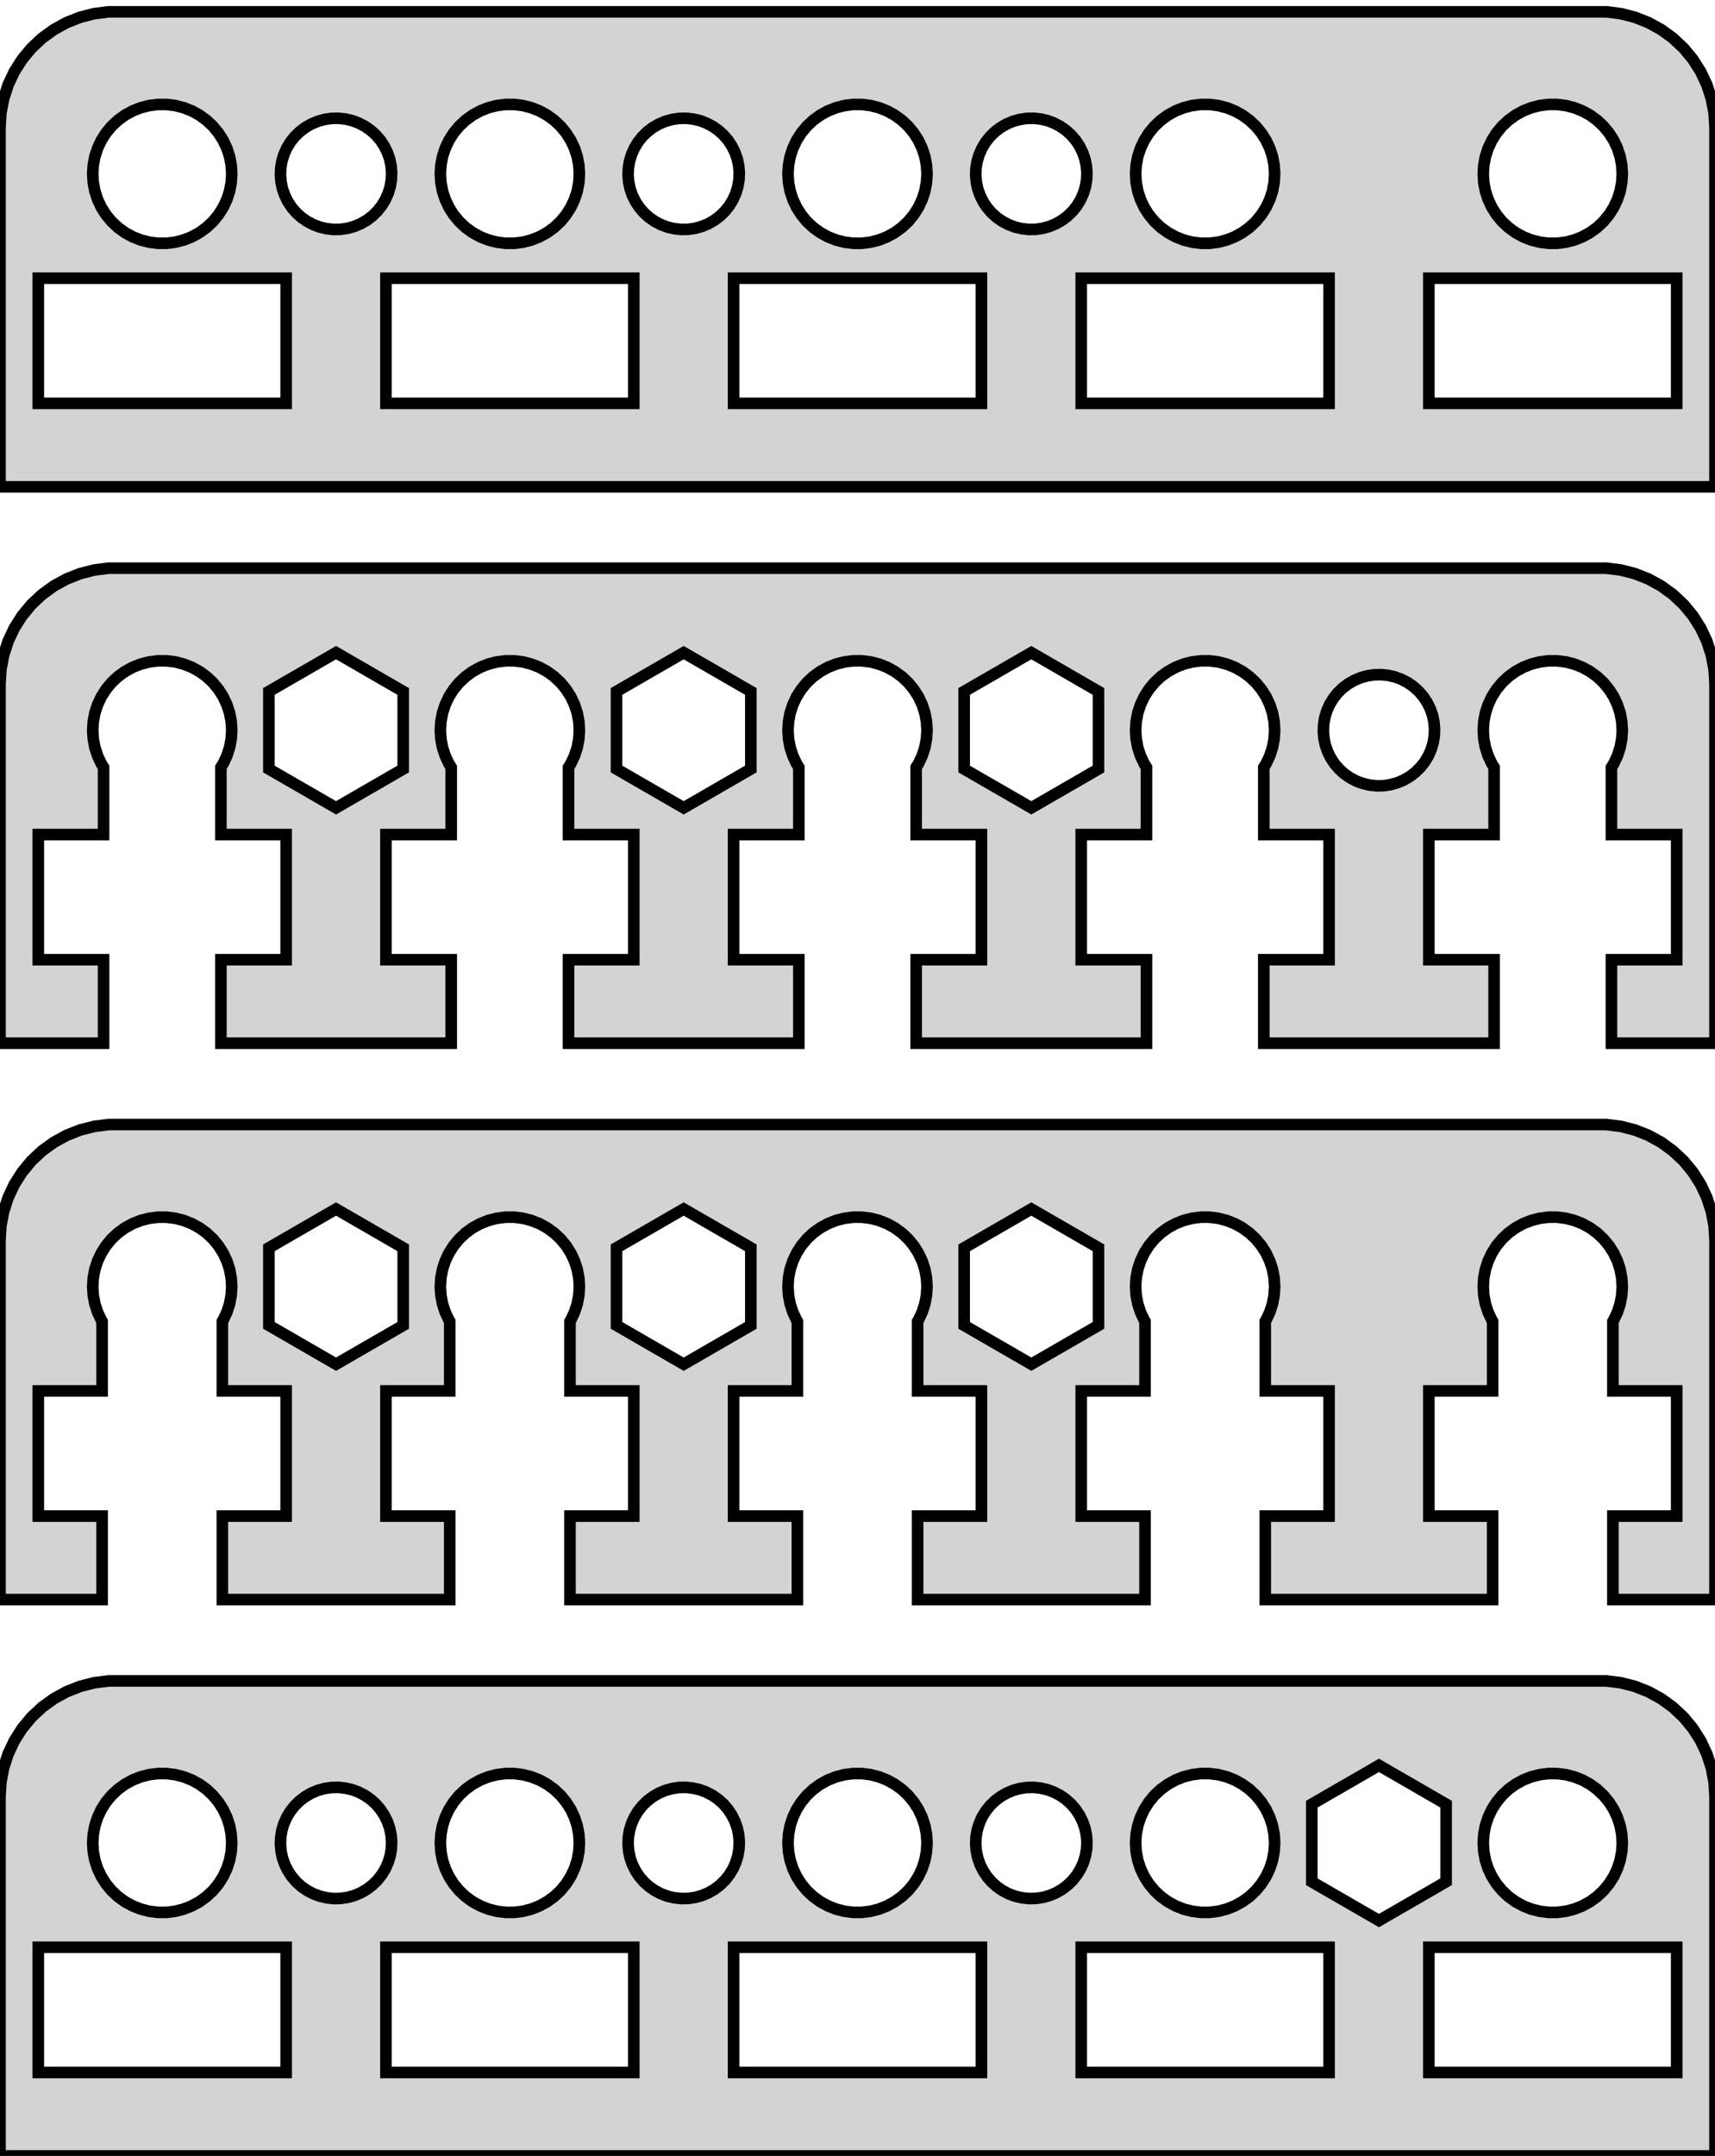 <?xml version="1.0" standalone="no"?>
<!DOCTYPE svg PUBLIC "-//W3C//DTD SVG 1.1//EN" "http://www.w3.org/Graphics/SVG/1.1/DTD/svg11.dtd">
<svg width="74mm" height="93mm" viewBox="-37 -93 74 93" xmlns="http://www.w3.org/2000/svg" version="1.1">
<title>OpenSCAD Model</title>
<path d="
M 37,-87.5 L 36.961,-88.127 L 36.843,-88.743 L 36.649,-89.341 L 36.382,-89.909 L 36.045,-90.439
 L 35.645,-90.923 L 35.187,-91.353 L 34.679,-91.722 L 34.129,-92.024 L 33.545,-92.255 L 32.937,-92.411
 L 32.314,-92.49 L -32.314,-92.49 L -32.937,-92.411 L -33.545,-92.255 L -34.129,-92.024 L -34.679,-91.722
 L -35.187,-91.353 L -35.645,-90.923 L -36.045,-90.439 L -36.382,-89.909 L -36.649,-89.341 L -36.843,-88.743
 L -36.961,-88.127 L -37,-87.5 L -37,-72 L 37,-72 z
M 14.812,-82.506 L 14.438,-82.553 L 14.073,-82.647 L 13.723,-82.785 L 13.393,-82.967 L 13.088,-83.188
 L 12.813,-83.446 L 12.573,-83.737 L 12.371,-84.055 L 12.211,-84.396 L 12.094,-84.754 L 12.024,-85.124
 L 12,-85.5 L 12.024,-85.876 L 12.094,-86.246 L 12.211,-86.604 L 12.371,-86.945 L 12.573,-87.263
 L 12.813,-87.554 L 13.088,-87.811 L 13.393,-88.033 L 13.723,-88.215 L 14.073,-88.353 L 14.438,-88.447
 L 14.812,-88.494 L 15.188,-88.494 L 15.562,-88.447 L 15.927,-88.353 L 16.277,-88.215 L 16.608,-88.033
 L 16.912,-87.811 L 17.187,-87.554 L 17.427,-87.263 L 17.629,-86.945 L 17.789,-86.604 L 17.906,-86.246
 L 17.976,-85.876 L 18,-85.5 L 17.976,-85.124 L 17.906,-84.754 L 17.789,-84.396 L 17.629,-84.055
 L 17.427,-83.737 L 17.187,-83.446 L 16.912,-83.188 L 16.608,-82.967 L 16.277,-82.785 L 15.927,-82.647
 L 15.562,-82.553 L 15.188,-82.506 z
M -15.188,-82.506 L -15.562,-82.553 L -15.927,-82.647 L -16.277,-82.785 L -16.608,-82.967 L -16.912,-83.188
 L -17.187,-83.446 L -17.427,-83.737 L -17.629,-84.055 L -17.789,-84.396 L -17.906,-84.754 L -17.976,-85.124
 L -18,-85.5 L -17.976,-85.876 L -17.906,-86.246 L -17.789,-86.604 L -17.629,-86.945 L -17.427,-87.263
 L -17.187,-87.554 L -16.912,-87.811 L -16.608,-88.033 L -16.277,-88.215 L -15.927,-88.353 L -15.562,-88.447
 L -15.188,-88.494 L -14.812,-88.494 L -14.438,-88.447 L -14.073,-88.353 L -13.723,-88.215 L -13.393,-88.033
 L -13.088,-87.811 L -12.813,-87.554 L -12.573,-87.263 L -12.371,-86.945 L -12.211,-86.604 L -12.094,-86.246
 L -12.024,-85.876 L -12,-85.5 L -12.024,-85.124 L -12.094,-84.754 L -12.211,-84.396 L -12.371,-84.055
 L -12.573,-83.737 L -12.813,-83.446 L -13.088,-83.188 L -13.393,-82.967 L -13.723,-82.785 L -14.073,-82.647
 L -14.438,-82.553 L -14.812,-82.506 z
M -30.188,-82.506 L -30.562,-82.553 L -30.927,-82.647 L -31.277,-82.785 L -31.608,-82.967 L -31.912,-83.188
 L -32.187,-83.446 L -32.427,-83.737 L -32.629,-84.055 L -32.789,-84.396 L -32.906,-84.754 L -32.976,-85.124
 L -33,-85.5 L -32.976,-85.876 L -32.906,-86.246 L -32.789,-86.604 L -32.629,-86.945 L -32.427,-87.263
 L -32.187,-87.554 L -31.912,-87.811 L -31.608,-88.033 L -31.277,-88.215 L -30.927,-88.353 L -30.562,-88.447
 L -30.188,-88.494 L -29.812,-88.494 L -29.438,-88.447 L -29.073,-88.353 L -28.723,-88.215 L -28.392,-88.033
 L -28.088,-87.811 L -27.813,-87.554 L -27.573,-87.263 L -27.371,-86.945 L -27.211,-86.604 L -27.094,-86.246
 L -27.024,-85.876 L -27,-85.5 L -27.024,-85.124 L -27.094,-84.754 L -27.211,-84.396 L -27.371,-84.055
 L -27.573,-83.737 L -27.813,-83.446 L -28.088,-83.188 L -28.392,-82.967 L -28.723,-82.785 L -29.073,-82.647
 L -29.438,-82.553 L -29.812,-82.506 z
M 29.812,-82.506 L 29.438,-82.553 L 29.073,-82.647 L 28.723,-82.785 L 28.392,-82.967 L 28.088,-83.188
 L 27.813,-83.446 L 27.573,-83.737 L 27.371,-84.055 L 27.211,-84.396 L 27.094,-84.754 L 27.024,-85.124
 L 27,-85.5 L 27.024,-85.876 L 27.094,-86.246 L 27.211,-86.604 L 27.371,-86.945 L 27.573,-87.263
 L 27.813,-87.554 L 28.088,-87.811 L 28.392,-88.033 L 28.723,-88.215 L 29.073,-88.353 L 29.438,-88.447
 L 29.812,-88.494 L 30.188,-88.494 L 30.562,-88.447 L 30.927,-88.353 L 31.277,-88.215 L 31.608,-88.033
 L 31.912,-87.811 L 32.187,-87.554 L 32.427,-87.263 L 32.629,-86.945 L 32.789,-86.604 L 32.906,-86.246
 L 32.976,-85.876 L 33,-85.5 L 32.976,-85.124 L 32.906,-84.754 L 32.789,-84.396 L 32.629,-84.055
 L 32.427,-83.737 L 32.187,-83.446 L 31.912,-83.188 L 31.608,-82.967 L 31.277,-82.785 L 30.927,-82.647
 L 30.562,-82.553 L 30.188,-82.506 z
M -0.188,-82.506 L -0.562,-82.553 L -0.927,-82.647 L -1.277,-82.785 L -1.607,-82.967 L -1.912,-83.188
 L -2.187,-83.446 L -2.427,-83.737 L -2.629,-84.055 L -2.789,-84.396 L -2.906,-84.754 L -2.976,-85.124
 L -3,-85.5 L -2.976,-85.876 L -2.906,-86.246 L -2.789,-86.604 L -2.629,-86.945 L -2.427,-87.263
 L -2.187,-87.554 L -1.912,-87.811 L -1.607,-88.033 L -1.277,-88.215 L -0.927,-88.353 L -0.562,-88.447
 L -0.188,-88.494 L 0.188,-88.494 L 0.562,-88.447 L 0.927,-88.353 L 1.277,-88.215 L 1.607,-88.033
 L 1.912,-87.811 L 2.187,-87.554 L 2.427,-87.263 L 2.629,-86.945 L 2.789,-86.604 L 2.906,-86.246
 L 2.976,-85.876 L 3,-85.5 L 2.976,-85.124 L 2.906,-84.754 L 2.789,-84.396 L 2.629,-84.055
 L 2.427,-83.737 L 2.187,-83.446 L 1.912,-83.188 L 1.607,-82.967 L 1.277,-82.785 L 0.927,-82.647
 L 0.562,-82.553 L 0.188,-82.506 z
M -7.9,-83.134 L -8.194,-83.202 L -8.476,-83.308 L -8.743,-83.447 L -8.991,-83.619 L -9.215,-83.821
 L -9.412,-84.049 L -9.578,-84.3 L -9.712,-84.57 L -9.812,-84.855 L -9.874,-85.149 L -9.899,-85.45
 L -9.887,-85.751 L -9.837,-86.048 L -9.749,-86.337 L -9.627,-86.612 L -9.471,-86.87 L -9.284,-87.106
 L -9.068,-87.317 L -8.828,-87.499 L -8.567,-87.65 L -8.289,-87.766 L -7.999,-87.847 L -7.701,-87.892
 L -7.399,-87.898 L -7.1,-87.866 L -6.806,-87.798 L -6.524,-87.692 L -6.257,-87.553 L -6.009,-87.381
 L -5.785,-87.179 L -5.588,-86.951 L -5.422,-86.7 L -5.288,-86.43 L -5.188,-86.145 L -5.126,-85.851
 L -5.101,-85.55 L -5.113,-85.249 L -5.163,-84.952 L -5.251,-84.663 L -5.373,-84.388 L -5.529,-84.13
 L -5.716,-83.894 L -5.932,-83.683 L -6.172,-83.501 L -6.433,-83.35 L -6.711,-83.234 L -7.001,-83.152
 L -7.299,-83.108 L -7.6,-83.102 z
M -22.9,-83.134 L -23.194,-83.202 L -23.476,-83.308 L -23.743,-83.447 L -23.991,-83.619 L -24.215,-83.821
 L -24.412,-84.049 L -24.578,-84.3 L -24.712,-84.57 L -24.812,-84.855 L -24.874,-85.149 L -24.899,-85.45
 L -24.887,-85.751 L -24.837,-86.048 L -24.75,-86.337 L -24.627,-86.612 L -24.471,-86.87 L -24.284,-87.106
 L -24.068,-87.317 L -23.828,-87.499 L -23.567,-87.65 L -23.289,-87.766 L -22.999,-87.847 L -22.701,-87.892
 L -22.399,-87.898 L -22.1,-87.866 L -21.806,-87.798 L -21.524,-87.692 L -21.257,-87.553 L -21.009,-87.381
 L -20.785,-87.179 L -20.588,-86.951 L -20.422,-86.7 L -20.288,-86.43 L -20.188,-86.145 L -20.126,-85.851
 L -20.101,-85.55 L -20.113,-85.249 L -20.163,-84.952 L -20.25,-84.663 L -20.373,-84.388 L -20.529,-84.13
 L -20.716,-83.894 L -20.932,-83.683 L -21.172,-83.501 L -21.433,-83.35 L -21.711,-83.234 L -22.001,-83.152
 L -22.299,-83.108 L -22.601,-83.102 z
M 7.1,-83.134 L 6.806,-83.202 L 6.524,-83.308 L 6.257,-83.447 L 6.009,-83.619 L 5.785,-83.821
 L 5.588,-84.049 L 5.422,-84.3 L 5.288,-84.57 L 5.188,-84.855 L 5.126,-85.149 L 5.101,-85.45
 L 5.113,-85.751 L 5.163,-86.048 L 5.251,-86.337 L 5.373,-86.612 L 5.529,-86.87 L 5.716,-87.106
 L 5.932,-87.317 L 6.172,-87.499 L 6.433,-87.65 L 6.711,-87.766 L 7.001,-87.847 L 7.299,-87.892
 L 7.6,-87.898 L 7.9,-87.866 L 8.194,-87.798 L 8.476,-87.692 L 8.743,-87.553 L 8.991,-87.381
 L 9.215,-87.179 L 9.412,-86.951 L 9.578,-86.7 L 9.712,-86.43 L 9.812,-86.145 L 9.874,-85.851
 L 9.899,-85.55 L 9.887,-85.249 L 9.837,-84.952 L 9.749,-84.663 L 9.627,-84.388 L 9.471,-84.13
 L 9.284,-83.894 L 9.068,-83.683 L 8.828,-83.501 L 8.567,-83.35 L 8.289,-83.234 L 7.999,-83.152
 L 7.701,-83.108 L 7.399,-83.102 z
M -5.347,-75.6 L -5.347,-81 L 5.347,-81 L 5.347,-75.6 z
M 24.653,-75.6 L 24.653,-81 L 35.347,-81 L 35.347,-75.6 z
M 9.653,-75.6 L 9.653,-81 L 20.347,-81 L 20.347,-75.6 z
M -20.347,-75.6 L -20.347,-81 L -9.653,-81 L -9.653,-75.6 z
M -35.347,-75.6 L -35.347,-81 L -24.653,-81 L -24.653,-75.6 z
M -32.531,-51.6 L -35.347,-51.6 L -35.347,-57 L -32.531,-57 L -32.531,-59.9 L -32.629,-60.055
 L -32.789,-60.396 L -32.906,-60.754 L -32.976,-61.124 L -33,-61.5 L -32.976,-61.876 L -32.906,-62.246
 L -32.789,-62.604 L -32.629,-62.945 L -32.427,-63.263 L -32.187,-63.554 L -31.912,-63.812 L -31.608,-64.033
 L -31.277,-64.215 L -30.927,-64.353 L -30.562,-64.447 L -30.188,-64.494 L -29.812,-64.494 L -29.438,-64.447
 L -29.073,-64.353 L -28.723,-64.215 L -28.392,-64.033 L -28.088,-63.812 L -27.813,-63.554 L -27.573,-63.263
 L -27.371,-62.945 L -27.211,-62.604 L -27.094,-62.246 L -27.024,-61.876 L -27,-61.5 L -27.024,-61.124
 L -27.094,-60.754 L -27.211,-60.396 L -27.371,-60.055 L -27.469,-59.9 L -27.469,-57 L -24.653,-57
 L -24.653,-51.6 L -27.469,-51.6 L -27.469,-48 L -17.531,-48 L -17.531,-51.6 L -20.347,-51.6
 L -20.347,-57 L -17.531,-57 L -17.531,-59.9 L -17.629,-60.055 L -17.789,-60.396 L -17.906,-60.754
 L -17.976,-61.124 L -18,-61.5 L -17.976,-61.876 L -17.906,-62.246 L -17.789,-62.604 L -17.629,-62.945
 L -17.427,-63.263 L -17.187,-63.554 L -16.912,-63.812 L -16.608,-64.033 L -16.277,-64.215 L -15.927,-64.353
 L -15.562,-64.447 L -15.188,-64.494 L -14.812,-64.494 L -14.438,-64.447 L -14.073,-64.353 L -13.723,-64.215
 L -13.393,-64.033 L -13.088,-63.812 L -12.813,-63.554 L -12.573,-63.263 L -12.371,-62.945 L -12.211,-62.604
 L -12.094,-62.246 L -12.024,-61.876 L -12,-61.5 L -12.024,-61.124 L -12.094,-60.754 L -12.211,-60.396
 L -12.371,-60.055 L -12.469,-59.9 L -12.469,-57 L -9.653,-57 L -9.653,-51.6 L -12.469,-51.6
 L -12.469,-48 L -2.531,-48 L -2.531,-51.6 L -5.347,-51.6 L -5.347,-57 L -2.531,-57
 L -2.531,-59.9 L -2.629,-60.055 L -2.789,-60.396 L -2.906,-60.754 L -2.976,-61.124 L -3,-61.5
 L -2.976,-61.876 L -2.906,-62.246 L -2.789,-62.604 L -2.629,-62.945 L -2.427,-63.263 L -2.187,-63.554
 L -1.912,-63.812 L -1.607,-64.033 L -1.277,-64.215 L -0.927,-64.353 L -0.562,-64.447 L -0.188,-64.494
 L 0.188,-64.494 L 0.562,-64.447 L 0.927,-64.353 L 1.277,-64.215 L 1.607,-64.033 L 1.912,-63.812
 L 2.187,-63.554 L 2.427,-63.263 L 2.629,-62.945 L 2.789,-62.604 L 2.906,-62.246 L 2.976,-61.876
 L 3,-61.5 L 2.976,-61.124 L 2.906,-60.754 L 2.789,-60.396 L 2.629,-60.055 L 2.531,-59.9
 L 2.531,-57 L 5.347,-57 L 5.347,-51.6 L 2.531,-51.6 L 2.531,-48 L 12.469,-48
 L 12.469,-51.6 L 9.653,-51.6 L 9.653,-57 L 12.469,-57 L 12.469,-59.9 L 12.371,-60.055
 L 12.211,-60.396 L 12.094,-60.754 L 12.024,-61.124 L 12,-61.5 L 12.024,-61.876 L 12.094,-62.246
 L 12.211,-62.604 L 12.371,-62.945 L 12.573,-63.263 L 12.813,-63.554 L 13.088,-63.812 L 13.393,-64.033
 L 13.723,-64.215 L 14.073,-64.353 L 14.438,-64.447 L 14.812,-64.494 L 15.188,-64.494 L 15.562,-64.447
 L 15.927,-64.353 L 16.277,-64.215 L 16.608,-64.033 L 16.912,-63.812 L 17.187,-63.554 L 17.427,-63.263
 L 17.629,-62.945 L 17.789,-62.604 L 17.906,-62.246 L 17.976,-61.876 L 18,-61.5 L 17.976,-61.124
 L 17.906,-60.754 L 17.789,-60.396 L 17.629,-60.055 L 17.531,-59.9 L 17.531,-57 L 20.347,-57
 L 20.347,-51.6 L 17.531,-51.6 L 17.531,-48 L 27.469,-48 L 27.469,-51.6 L 24.653,-51.6
 L 24.653,-57 L 27.469,-57 L 27.469,-59.9 L 27.371,-60.055 L 27.211,-60.396 L 27.094,-60.754
 L 27.024,-61.124 L 27,-61.5 L 27.024,-61.876 L 27.094,-62.246 L 27.211,-62.604 L 27.371,-62.945
 L 27.573,-63.263 L 27.813,-63.554 L 28.088,-63.812 L 28.392,-64.033 L 28.723,-64.215 L 29.073,-64.353
 L 29.438,-64.447 L 29.812,-64.494 L 30.188,-64.494 L 30.562,-64.447 L 30.927,-64.353 L 31.277,-64.215
 L 31.608,-64.033 L 31.912,-63.812 L 32.187,-63.554 L 32.427,-63.263 L 32.629,-62.945 L 32.789,-62.604
 L 32.906,-62.246 L 32.976,-61.876 L 33,-61.5 L 32.976,-61.124 L 32.906,-60.754 L 32.789,-60.396
 L 32.629,-60.055 L 32.531,-59.9 L 32.531,-57 L 35.347,-57 L 35.347,-51.6 L 32.531,-51.6
 L 32.531,-48 L 37,-48 L 37,-63.5 L 36.961,-64.127 L 36.843,-64.743 L 36.649,-65.341
 L 36.382,-65.909 L 36.045,-66.439 L 35.645,-66.923 L 35.187,-67.353 L 34.679,-67.722 L 34.129,-68.024
 L 33.545,-68.255 L 32.937,-68.411 L 32.314,-68.49 L -32.314,-68.49 L -32.937,-68.411 L -33.545,-68.255
 L -34.129,-68.024 L -34.679,-67.722 L -35.187,-67.353 L -35.645,-66.923 L -36.045,-66.439 L -36.382,-65.909
 L -36.649,-65.341 L -36.843,-64.743 L -36.961,-64.127 L -37,-63.5 L -37,-48 L -32.531,-48
 z
M 4.602,-59.827 L 4.602,-63.173 L 7.5,-64.847 L 10.398,-63.173 L 10.398,-59.827 L 7.5,-58.153
 z
M -10.398,-59.827 L -10.398,-63.173 L -7.5,-64.847 L -4.602,-63.173 L -4.602,-59.827 L -7.5,-58.153
 z
M -25.398,-59.827 L -25.398,-63.173 L -22.5,-64.847 L -19.602,-63.173 L -19.602,-59.827 L -22.5,-58.153
 z
M 22.1,-59.134 L 21.806,-59.202 L 21.524,-59.307 L 21.257,-59.447 L 21.009,-59.619 L 20.785,-59.821
 L 20.588,-60.049 L 20.422,-60.3 L 20.288,-60.57 L 20.188,-60.855 L 20.126,-61.149 L 20.101,-61.45
 L 20.113,-61.751 L 20.163,-62.048 L 20.25,-62.337 L 20.373,-62.612 L 20.529,-62.87 L 20.716,-63.106
 L 20.932,-63.317 L 21.172,-63.499 L 21.433,-63.65 L 21.711,-63.767 L 22.001,-63.847 L 22.299,-63.892
 L 22.601,-63.898 L 22.9,-63.866 L 23.194,-63.798 L 23.476,-63.693 L 23.743,-63.553 L 23.991,-63.381
 L 24.215,-63.179 L 24.412,-62.951 L 24.578,-62.7 L 24.712,-62.43 L 24.812,-62.145 L 24.874,-61.851
 L 24.899,-61.55 L 24.887,-61.249 L 24.837,-60.952 L 24.75,-60.663 L 24.627,-60.388 L 24.471,-60.13
 L 24.284,-59.894 L 24.068,-59.683 L 23.828,-59.501 L 23.567,-59.35 L 23.289,-59.233 L 22.999,-59.152
 L 22.701,-59.108 L 22.399,-59.102 z
M -32.594,-27.6 L -35.347,-27.6 L -35.347,-33 L -32.594,-33 L -32.594,-36 L -32.629,-36.055
 L -32.789,-36.396 L -32.906,-36.754 L -32.976,-37.124 L -33,-37.5 L -32.976,-37.876 L -32.906,-38.246
 L -32.789,-38.604 L -32.629,-38.945 L -32.427,-39.263 L -32.187,-39.554 L -31.912,-39.812 L -31.608,-40.033
 L -31.277,-40.215 L -30.927,-40.353 L -30.562,-40.447 L -30.188,-40.494 L -29.812,-40.494 L -29.438,-40.447
 L -29.073,-40.353 L -28.723,-40.215 L -28.392,-40.033 L -28.088,-39.812 L -27.813,-39.554 L -27.573,-39.263
 L -27.371,-38.945 L -27.211,-38.604 L -27.094,-38.246 L -27.024,-37.876 L -27,-37.5 L -27.024,-37.124
 L -27.094,-36.754 L -27.211,-36.396 L -27.371,-36.055 L -27.406,-36 L -27.406,-33 L -24.653,-33
 L -24.653,-27.6 L -27.406,-27.6 L -27.406,-24 L -17.594,-24 L -17.594,-27.6 L -20.347,-27.6
 L -20.347,-33 L -17.594,-33 L -17.594,-36 L -17.629,-36.055 L -17.789,-36.396 L -17.906,-36.754
 L -17.976,-37.124 L -18,-37.5 L -17.976,-37.876 L -17.906,-38.246 L -17.789,-38.604 L -17.629,-38.945
 L -17.427,-39.263 L -17.187,-39.554 L -16.912,-39.812 L -16.608,-40.033 L -16.277,-40.215 L -15.927,-40.353
 L -15.562,-40.447 L -15.188,-40.494 L -14.812,-40.494 L -14.438,-40.447 L -14.073,-40.353 L -13.723,-40.215
 L -13.393,-40.033 L -13.088,-39.812 L -12.813,-39.554 L -12.573,-39.263 L -12.371,-38.945 L -12.211,-38.604
 L -12.094,-38.246 L -12.024,-37.876 L -12,-37.5 L -12.024,-37.124 L -12.094,-36.754 L -12.211,-36.396
 L -12.371,-36.055 L -12.406,-36 L -12.406,-33 L -9.653,-33 L -9.653,-27.6 L -12.406,-27.6
 L -12.406,-24 L -2.594,-24 L -2.594,-27.6 L -5.347,-27.6 L -5.347,-33 L -2.594,-33
 L -2.594,-36 L -2.629,-36.055 L -2.789,-36.396 L -2.906,-36.754 L -2.976,-37.124 L -3,-37.5
 L -2.976,-37.876 L -2.906,-38.246 L -2.789,-38.604 L -2.629,-38.945 L -2.427,-39.263 L -2.187,-39.554
 L -1.912,-39.812 L -1.607,-40.033 L -1.277,-40.215 L -0.927,-40.353 L -0.562,-40.447 L -0.188,-40.494
 L 0.188,-40.494 L 0.562,-40.447 L 0.927,-40.353 L 1.277,-40.215 L 1.607,-40.033 L 1.912,-39.812
 L 2.187,-39.554 L 2.427,-39.263 L 2.629,-38.945 L 2.789,-38.604 L 2.906,-38.246 L 2.976,-37.876
 L 3,-37.5 L 2.976,-37.124 L 2.906,-36.754 L 2.789,-36.396 L 2.629,-36.055 L 2.594,-36
 L 2.594,-33 L 5.347,-33 L 5.347,-27.6 L 2.594,-27.6 L 2.594,-24 L 12.406,-24
 L 12.406,-27.6 L 9.653,-27.6 L 9.653,-33 L 12.406,-33 L 12.406,-36 L 12.371,-36.055
 L 12.211,-36.396 L 12.094,-36.754 L 12.024,-37.124 L 12,-37.5 L 12.024,-37.876 L 12.094,-38.246
 L 12.211,-38.604 L 12.371,-38.945 L 12.573,-39.263 L 12.813,-39.554 L 13.088,-39.812 L 13.393,-40.033
 L 13.723,-40.215 L 14.073,-40.353 L 14.438,-40.447 L 14.812,-40.494 L 15.188,-40.494 L 15.562,-40.447
 L 15.927,-40.353 L 16.277,-40.215 L 16.608,-40.033 L 16.912,-39.812 L 17.187,-39.554 L 17.427,-39.263
 L 17.629,-38.945 L 17.789,-38.604 L 17.906,-38.246 L 17.976,-37.876 L 18,-37.5 L 17.976,-37.124
 L 17.906,-36.754 L 17.789,-36.396 L 17.629,-36.055 L 17.594,-36 L 17.594,-33 L 20.347,-33
 L 20.347,-27.6 L 17.594,-27.6 L 17.594,-24 L 27.406,-24 L 27.406,-27.6 L 24.653,-27.6
 L 24.653,-33 L 27.406,-33 L 27.406,-36 L 27.371,-36.055 L 27.211,-36.396 L 27.094,-36.754
 L 27.024,-37.124 L 27,-37.5 L 27.024,-37.876 L 27.094,-38.246 L 27.211,-38.604 L 27.371,-38.945
 L 27.573,-39.263 L 27.813,-39.554 L 28.088,-39.812 L 28.392,-40.033 L 28.723,-40.215 L 29.073,-40.353
 L 29.438,-40.447 L 29.812,-40.494 L 30.188,-40.494 L 30.562,-40.447 L 30.927,-40.353 L 31.277,-40.215
 L 31.608,-40.033 L 31.912,-39.812 L 32.187,-39.554 L 32.427,-39.263 L 32.629,-38.945 L 32.789,-38.604
 L 32.906,-38.246 L 32.976,-37.876 L 33,-37.5 L 32.976,-37.124 L 32.906,-36.754 L 32.789,-36.396
 L 32.629,-36.055 L 32.594,-36 L 32.594,-33 L 35.347,-33 L 35.347,-27.6 L 32.594,-27.6
 L 32.594,-24 L 37,-24 L 37,-39.5 L 36.961,-40.127 L 36.843,-40.743 L 36.649,-41.341
 L 36.382,-41.909 L 36.045,-42.439 L 35.645,-42.923 L 35.187,-43.353 L 34.679,-43.722 L 34.129,-44.024
 L 33.545,-44.255 L 32.937,-44.411 L 32.314,-44.49 L -32.314,-44.49 L -32.937,-44.411 L -33.545,-44.255
 L -34.129,-44.024 L -34.679,-43.722 L -35.187,-43.353 L -35.645,-42.923 L -36.045,-42.439 L -36.382,-41.909
 L -36.649,-41.341 L -36.843,-40.743 L -36.961,-40.127 L -37,-39.5 L -37,-24 L -32.594,-24
 z
M -25.398,-35.827 L -25.398,-39.173 L -22.5,-40.847 L -19.602,-39.173 L -19.602,-35.827 L -22.5,-34.153
 z
M 4.602,-35.827 L 4.602,-39.173 L 7.5,-40.847 L 10.398,-39.173 L 10.398,-35.827 L 7.5,-34.153
 z
M -10.398,-35.827 L -10.398,-39.173 L -7.5,-40.847 L -4.602,-39.173 L -4.602,-35.827 L -7.5,-34.153
 z
M 37,-15.5 L 36.961,-16.127 L 36.843,-16.743 L 36.649,-17.341 L 36.382,-17.909 L 36.045,-18.439
 L 35.645,-18.923 L 35.187,-19.353 L 34.679,-19.722 L 34.129,-20.024 L 33.545,-20.255 L 32.937,-20.411
 L 32.314,-20.49 L -32.314,-20.49 L -32.937,-20.411 L -33.545,-20.255 L -34.129,-20.024 L -34.679,-19.722
 L -35.187,-19.353 L -35.645,-18.923 L -36.045,-18.439 L -36.382,-17.909 L -36.649,-17.341 L -36.843,-16.743
 L -36.961,-16.127 L -37,-15.5 L -37,-0 L 37,-0 z
M 19.602,-11.827 L 19.602,-15.173 L 22.5,-16.847 L 25.398,-15.173 L 25.398,-11.827 L 22.5,-10.153
 z
M -30.188,-10.506 L -30.562,-10.553 L -30.927,-10.647 L -31.277,-10.786 L -31.608,-10.967 L -31.912,-11.188
 L -32.187,-11.446 L -32.427,-11.737 L -32.629,-12.055 L -32.789,-12.396 L -32.906,-12.754 L -32.976,-13.124
 L -33,-13.5 L -32.976,-13.876 L -32.906,-14.246 L -32.789,-14.604 L -32.629,-14.945 L -32.427,-15.263
 L -32.187,-15.554 L -31.912,-15.812 L -31.608,-16.033 L -31.277,-16.215 L -30.927,-16.353 L -30.562,-16.447
 L -30.188,-16.494 L -29.812,-16.494 L -29.438,-16.447 L -29.073,-16.353 L -28.723,-16.215 L -28.392,-16.033
 L -28.088,-15.812 L -27.813,-15.554 L -27.573,-15.263 L -27.371,-14.945 L -27.211,-14.604 L -27.094,-14.246
 L -27.024,-13.876 L -27,-13.5 L -27.024,-13.124 L -27.094,-12.754 L -27.211,-12.396 L -27.371,-12.055
 L -27.573,-11.737 L -27.813,-11.446 L -28.088,-11.188 L -28.392,-10.967 L -28.723,-10.786 L -29.073,-10.647
 L -29.438,-10.553 L -29.812,-10.506 z
M -0.188,-10.506 L -0.562,-10.553 L -0.927,-10.647 L -1.277,-10.786 L -1.607,-10.967 L -1.912,-11.188
 L -2.187,-11.446 L -2.427,-11.737 L -2.629,-12.055 L -2.789,-12.396 L -2.906,-12.754 L -2.976,-13.124
 L -3,-13.5 L -2.976,-13.876 L -2.906,-14.246 L -2.789,-14.604 L -2.629,-14.945 L -2.427,-15.263
 L -2.187,-15.554 L -1.912,-15.812 L -1.607,-16.033 L -1.277,-16.215 L -0.927,-16.353 L -0.562,-16.447
 L -0.188,-16.494 L 0.188,-16.494 L 0.562,-16.447 L 0.927,-16.353 L 1.277,-16.215 L 1.607,-16.033
 L 1.912,-15.812 L 2.187,-15.554 L 2.427,-15.263 L 2.629,-14.945 L 2.789,-14.604 L 2.906,-14.246
 L 2.976,-13.876 L 3,-13.5 L 2.976,-13.124 L 2.906,-12.754 L 2.789,-12.396 L 2.629,-12.055
 L 2.427,-11.737 L 2.187,-11.446 L 1.912,-11.188 L 1.607,-10.967 L 1.277,-10.786 L 0.927,-10.647
 L 0.562,-10.553 L 0.188,-10.506 z
M 29.812,-10.506 L 29.438,-10.553 L 29.073,-10.647 L 28.723,-10.786 L 28.392,-10.967 L 28.088,-11.188
 L 27.813,-11.446 L 27.573,-11.737 L 27.371,-12.055 L 27.211,-12.396 L 27.094,-12.754 L 27.024,-13.124
 L 27,-13.5 L 27.024,-13.876 L 27.094,-14.246 L 27.211,-14.604 L 27.371,-14.945 L 27.573,-15.263
 L 27.813,-15.554 L 28.088,-15.812 L 28.392,-16.033 L 28.723,-16.215 L 29.073,-16.353 L 29.438,-16.447
 L 29.812,-16.494 L 30.188,-16.494 L 30.562,-16.447 L 30.927,-16.353 L 31.277,-16.215 L 31.608,-16.033
 L 31.912,-15.812 L 32.187,-15.554 L 32.427,-15.263 L 32.629,-14.945 L 32.789,-14.604 L 32.906,-14.246
 L 32.976,-13.876 L 33,-13.5 L 32.976,-13.124 L 32.906,-12.754 L 32.789,-12.396 L 32.629,-12.055
 L 32.427,-11.737 L 32.187,-11.446 L 31.912,-11.188 L 31.608,-10.967 L 31.277,-10.786 L 30.927,-10.647
 L 30.562,-10.553 L 30.188,-10.506 z
M -15.188,-10.506 L -15.562,-10.553 L -15.927,-10.647 L -16.277,-10.786 L -16.608,-10.967 L -16.912,-11.188
 L -17.187,-11.446 L -17.427,-11.737 L -17.629,-12.055 L -17.789,-12.396 L -17.906,-12.754 L -17.976,-13.124
 L -18,-13.5 L -17.976,-13.876 L -17.906,-14.246 L -17.789,-14.604 L -17.629,-14.945 L -17.427,-15.263
 L -17.187,-15.554 L -16.912,-15.812 L -16.608,-16.033 L -16.277,-16.215 L -15.927,-16.353 L -15.562,-16.447
 L -15.188,-16.494 L -14.812,-16.494 L -14.438,-16.447 L -14.073,-16.353 L -13.723,-16.215 L -13.393,-16.033
 L -13.088,-15.812 L -12.813,-15.554 L -12.573,-15.263 L -12.371,-14.945 L -12.211,-14.604 L -12.094,-14.246
 L -12.024,-13.876 L -12,-13.5 L -12.024,-13.124 L -12.094,-12.754 L -12.211,-12.396 L -12.371,-12.055
 L -12.573,-11.737 L -12.813,-11.446 L -13.088,-11.188 L -13.393,-10.967 L -13.723,-10.786 L -14.073,-10.647
 L -14.438,-10.553 L -14.812,-10.506 z
M 14.812,-10.506 L 14.438,-10.553 L 14.073,-10.647 L 13.723,-10.786 L 13.393,-10.967 L 13.088,-11.188
 L 12.813,-11.446 L 12.573,-11.737 L 12.371,-12.055 L 12.211,-12.396 L 12.094,-12.754 L 12.024,-13.124
 L 12,-13.5 L 12.024,-13.876 L 12.094,-14.246 L 12.211,-14.604 L 12.371,-14.945 L 12.573,-15.263
 L 12.813,-15.554 L 13.088,-15.812 L 13.393,-16.033 L 13.723,-16.215 L 14.073,-16.353 L 14.438,-16.447
 L 14.812,-16.494 L 15.188,-16.494 L 15.562,-16.447 L 15.927,-16.353 L 16.277,-16.215 L 16.608,-16.033
 L 16.912,-15.812 L 17.187,-15.554 L 17.427,-15.263 L 17.629,-14.945 L 17.789,-14.604 L 17.906,-14.246
 L 17.976,-13.876 L 18,-13.5 L 17.976,-13.124 L 17.906,-12.754 L 17.789,-12.396 L 17.629,-12.055
 L 17.427,-11.737 L 17.187,-11.446 L 16.912,-11.188 L 16.608,-10.967 L 16.277,-10.786 L 15.927,-10.647
 L 15.562,-10.553 L 15.188,-10.506 z
M 7.1,-11.134 L 6.806,-11.202 L 6.524,-11.307 L 6.257,-11.447 L 6.009,-11.619 L 5.785,-11.821
 L 5.588,-12.049 L 5.422,-12.3 L 5.288,-12.57 L 5.188,-12.855 L 5.126,-13.149 L 5.101,-13.45
 L 5.113,-13.751 L 5.163,-14.048 L 5.251,-14.337 L 5.373,-14.612 L 5.529,-14.87 L 5.716,-15.106
 L 5.932,-15.317 L 6.172,-15.499 L 6.433,-15.65 L 6.711,-15.767 L 7.001,-15.848 L 7.299,-15.892
 L 7.6,-15.898 L 7.9,-15.866 L 8.194,-15.798 L 8.476,-15.693 L 8.743,-15.553 L 8.991,-15.381
 L 9.215,-15.179 L 9.412,-14.951 L 9.578,-14.7 L 9.712,-14.43 L 9.812,-14.145 L 9.874,-13.851
 L 9.899,-13.55 L 9.887,-13.249 L 9.837,-12.952 L 9.749,-12.663 L 9.627,-12.388 L 9.471,-12.13
 L 9.284,-11.894 L 9.068,-11.683 L 8.828,-11.501 L 8.567,-11.35 L 8.289,-11.233 L 7.999,-11.152
 L 7.701,-11.108 L 7.399,-11.102 z
M -22.9,-11.134 L -23.194,-11.202 L -23.476,-11.307 L -23.743,-11.447 L -23.991,-11.619 L -24.215,-11.821
 L -24.412,-12.049 L -24.578,-12.3 L -24.712,-12.57 L -24.812,-12.855 L -24.874,-13.149 L -24.899,-13.45
 L -24.887,-13.751 L -24.837,-14.048 L -24.75,-14.337 L -24.627,-14.612 L -24.471,-14.87 L -24.284,-15.106
 L -24.068,-15.317 L -23.828,-15.499 L -23.567,-15.65 L -23.289,-15.767 L -22.999,-15.848 L -22.701,-15.892
 L -22.399,-15.898 L -22.1,-15.866 L -21.806,-15.798 L -21.524,-15.693 L -21.257,-15.553 L -21.009,-15.381
 L -20.785,-15.179 L -20.588,-14.951 L -20.422,-14.7 L -20.288,-14.43 L -20.188,-14.145 L -20.126,-13.851
 L -20.101,-13.55 L -20.113,-13.249 L -20.163,-12.952 L -20.25,-12.663 L -20.373,-12.388 L -20.529,-12.13
 L -20.716,-11.894 L -20.932,-11.683 L -21.172,-11.501 L -21.433,-11.35 L -21.711,-11.233 L -22.001,-11.152
 L -22.299,-11.108 L -22.601,-11.102 z
M -7.9,-11.134 L -8.194,-11.202 L -8.476,-11.307 L -8.743,-11.447 L -8.991,-11.619 L -9.215,-11.821
 L -9.412,-12.049 L -9.578,-12.3 L -9.712,-12.57 L -9.812,-12.855 L -9.874,-13.149 L -9.899,-13.45
 L -9.887,-13.751 L -9.837,-14.048 L -9.749,-14.337 L -9.627,-14.612 L -9.471,-14.87 L -9.284,-15.106
 L -9.068,-15.317 L -8.828,-15.499 L -8.567,-15.65 L -8.289,-15.767 L -7.999,-15.848 L -7.701,-15.892
 L -7.399,-15.898 L -7.1,-15.866 L -6.806,-15.798 L -6.524,-15.693 L -6.257,-15.553 L -6.009,-15.381
 L -5.785,-15.179 L -5.588,-14.951 L -5.422,-14.7 L -5.288,-14.43 L -5.188,-14.145 L -5.126,-13.851
 L -5.101,-13.55 L -5.113,-13.249 L -5.163,-12.952 L -5.251,-12.663 L -5.373,-12.388 L -5.529,-12.13
 L -5.716,-11.894 L -5.932,-11.683 L -6.172,-11.501 L -6.433,-11.35 L -6.711,-11.233 L -7.001,-11.152
 L -7.299,-11.108 L -7.6,-11.102 z
M -5.347,-3.6 L -5.347,-9 L 5.347,-9 L 5.347,-3.6 z
M -20.347,-3.6 L -20.347,-9 L -9.653,-9 L -9.653,-3.6 z
M -35.347,-3.6 L -35.347,-9 L -24.653,-9 L -24.653,-3.6 z
M 24.653,-3.6 L 24.653,-9 L 35.347,-9 L 35.347,-3.6 z
M 9.653,-3.6 L 9.653,-9 L 20.347,-9 L 20.347,-3.6 z
" stroke="black" fill="lightgray" stroke-width="0.5"/>
</svg>
